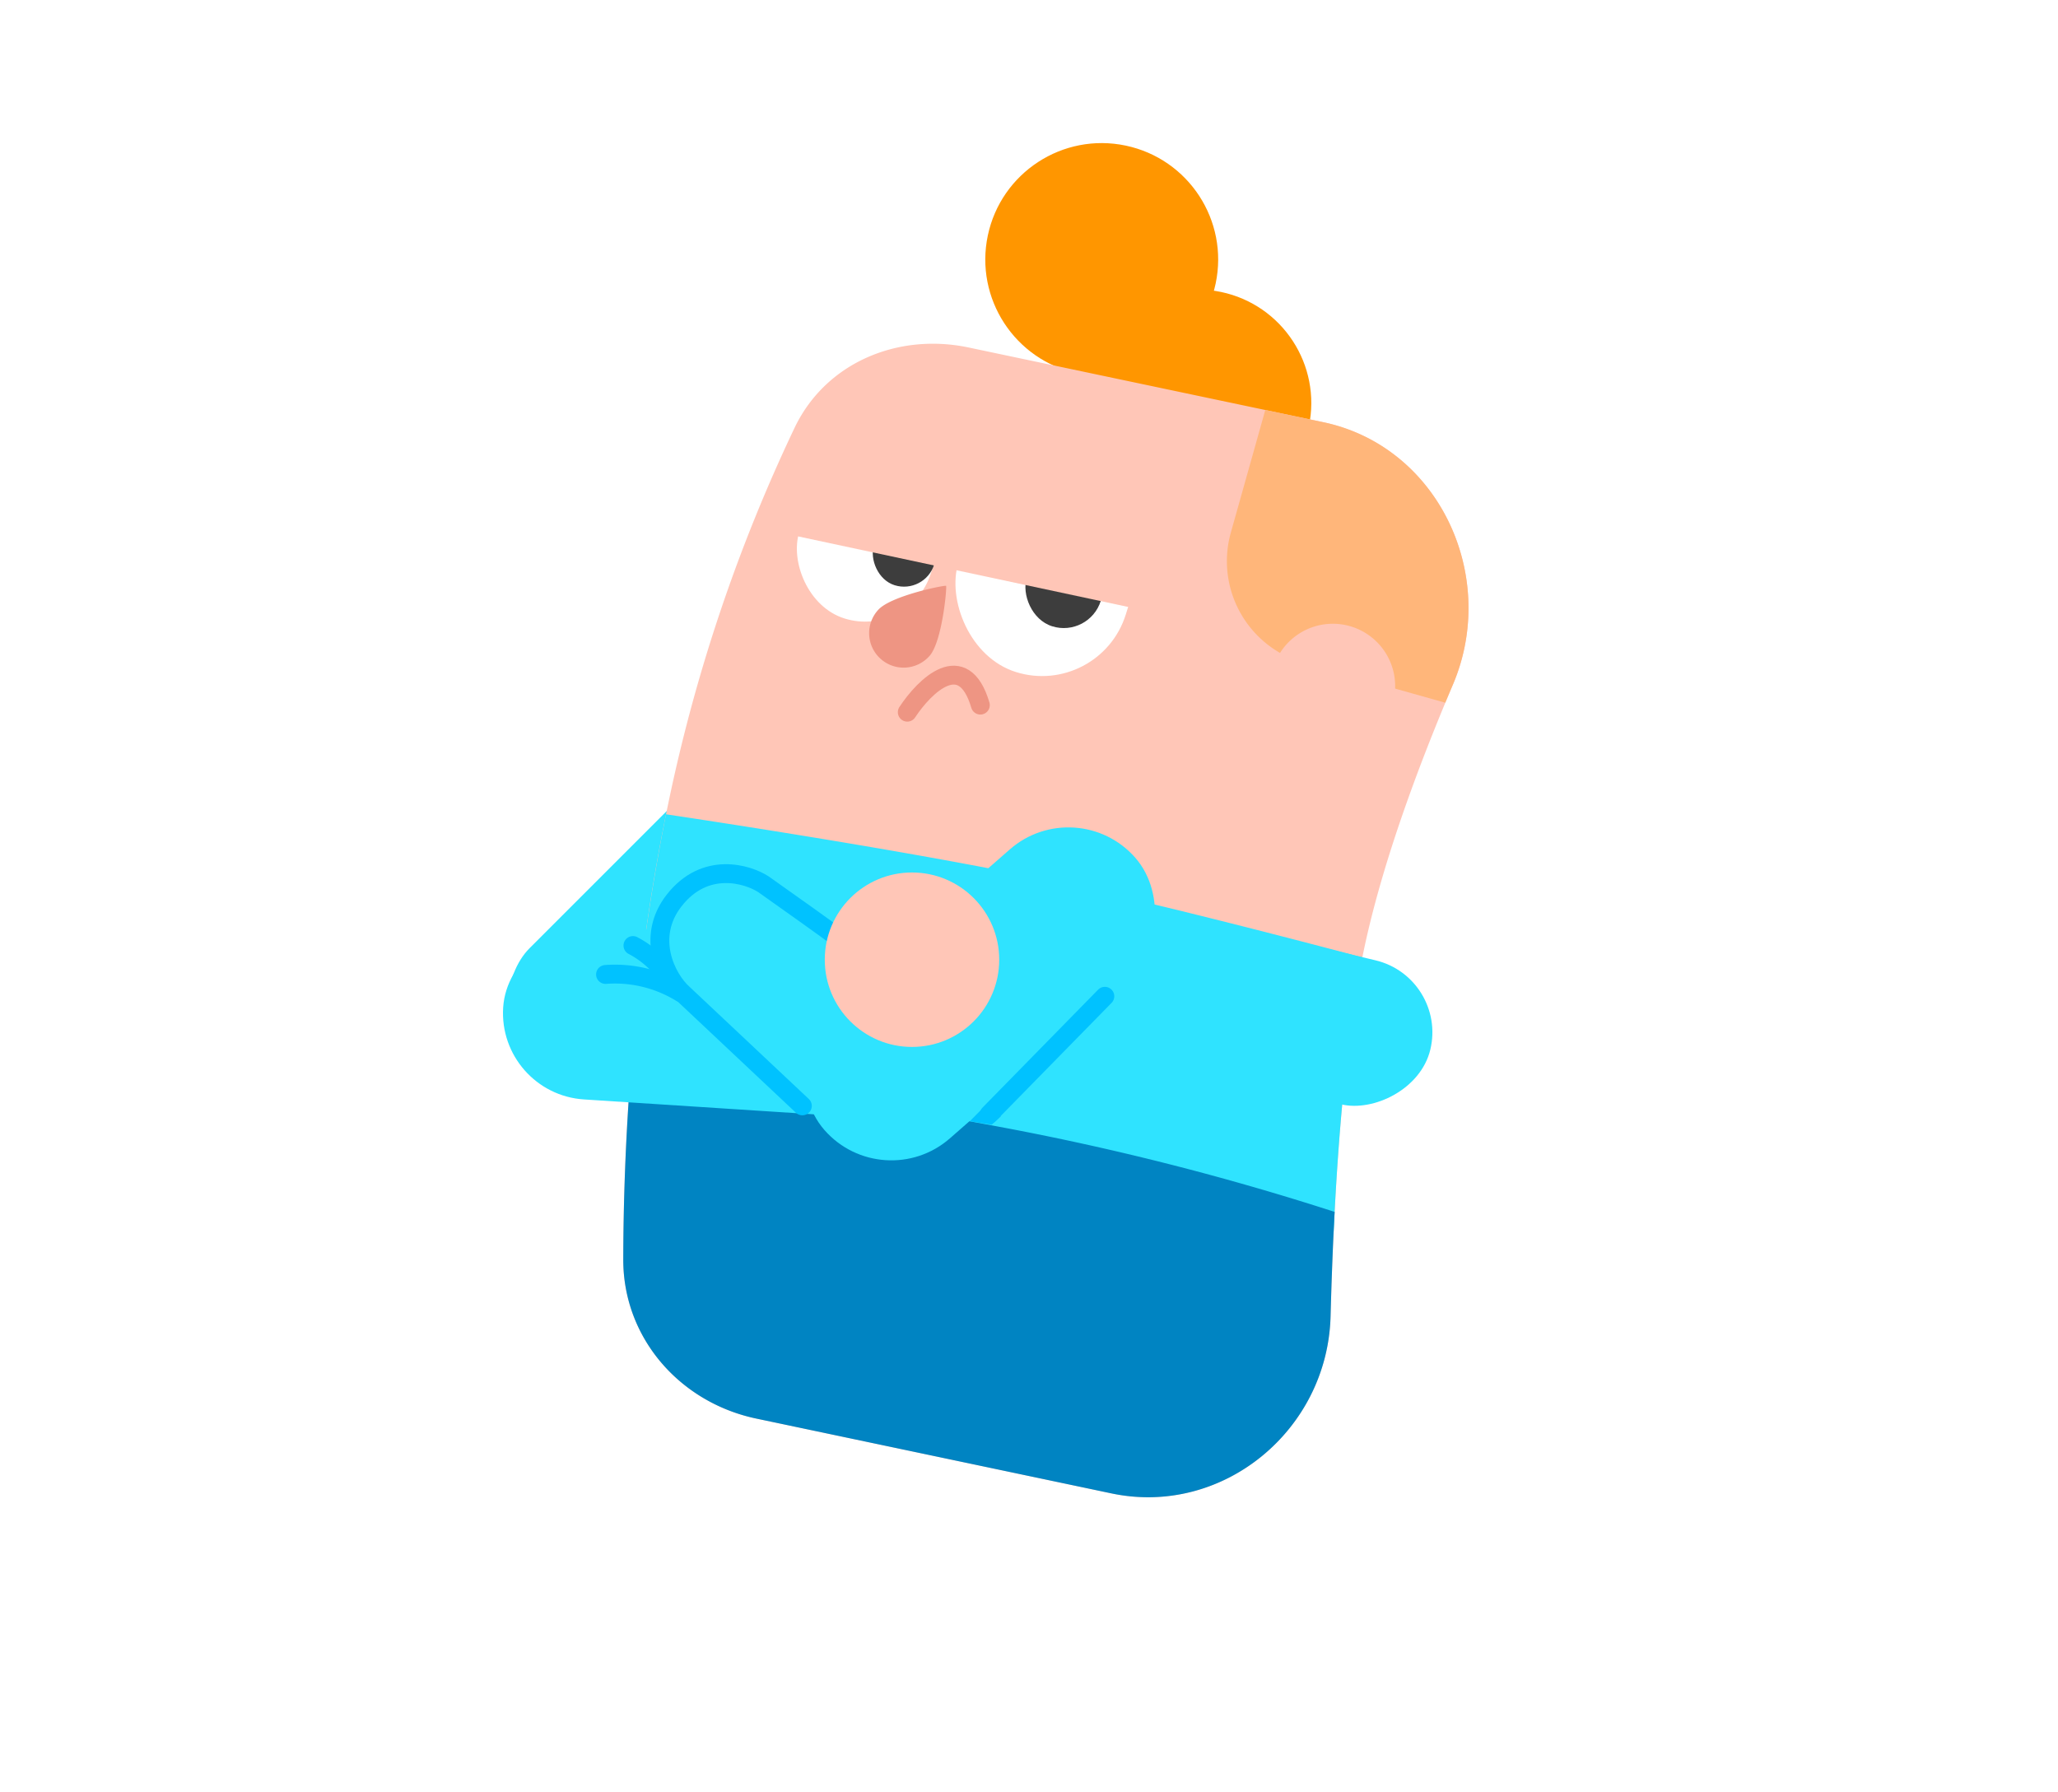 <svg xmlns="http://www.w3.org/2000/svg" xmlns:xlink="http://www.w3.org/1999/xlink" width="372" height="324" viewBox="0 0 372 324">
  <defs>
    <filter id="Rectangle_6" x="0" y="0" width="372" height="324" filterUnits="userSpaceOnUse">
      <feOffset dy="3" input="SourceAlpha"/>
      <feGaussianBlur stdDeviation="3" result="blur"/>
      <feFlood flood-opacity="0.161"/>
      <feComposite operator="in" in2="blur"/>
      <feComposite in="SourceGraphic"/>
    </filter>
  </defs>
  <g id="Group_32" data-name="Group 32" transform="translate(-9 -167)">
    <g transform="matrix(1, 0, 0, 1, 9, 167)" filter="url(#Rectangle_6)">
      <rect id="Rectangle_6-2" data-name="Rectangle 6" width="354" height="306" transform="translate(9 6)" fill="#fff"/>
    </g>
    <g id="garcon" transform="translate(23.428 98)">
      <rect id="Rectangle_34" data-name="Rectangle 34" width="30.331" height="68.904" rx="15.165" transform="translate(92.019 272.577) rotate(-135)" fill="#2fe3ff"/>
      <circle id="Ellipse_7" data-name="Ellipse 7" cx="20.516" cy="20.516" r="20.516" transform="matrix(-0.979, -0.206, 0.206, -0.979, 217.931, 166.177)" fill="#ff9600"/>
      <circle id="Ellipse_8" data-name="Ellipse 8" cx="21.035" cy="21.035" r="21.035" transform="matrix(-0.979, -0.206, 0.206, -0.979, 200.979, 140.84)" fill="#ff9600"/>
      <path id="Path_7" data-name="Path 7" d="M248.2,192.765c8.357-19.641-2.561-43.045-23.447-47.445l-64.1-13.506c-12.728-2.681-25.745,2.693-31.4,14.406a299.608,299.608,0,0,0-22.884,68.017c-6.642,31.521-8.094,62.191-8.141,82.414-.033,14.159,10.194,25.859,24.049,28.778l64.186,13.524c20.15,4.246,39.078-11.441,39.618-32.025.568-21.686,2.12-47.692,6.02-66.2C235.365,225.236,241.777,207.861,248.2,192.765Z" fill="#ffc6b7"/>
      <rect id="Rectangle_35" data-name="Rectangle 35" width="31.683" height="41.551" rx="15.841" transform="translate(184.333 195.214) rotate(-162.629)" fill="#fff"/>
      <rect id="Rectangle_36" data-name="Rectangle 36" width="24.933" height="41.556" rx="12.467" transform="translate(150.117 184.521) rotate(-162.629)" fill="#fff"/>
      <rect id="Rectangle_37" data-name="Rectangle 37" width="14.023" height="22.853" rx="7.012" transform="translate(182.454 184.307) rotate(-162.629)" fill="#3d3d3d"/>
      <circle id="Ellipse_9" data-name="Ellipse 9" cx="5.713" cy="5.713" r="5.713" transform="translate(173.647 168.472) rotate(-162.629)" fill="#fff"/>
      <rect id="Rectangle_38" data-name="Rectangle 38" width="11.428" height="22.856" rx="5.714" transform="translate(152.731 176.494) rotate(-162.629)" fill="#3d3d3d"/>
      <circle id="Ellipse_10" data-name="Ellipse 10" cx="5.713" cy="5.713" r="5.713" transform="translate(148.374 160.562) rotate(-162.629)" fill="#fff"/>
      <path id="Path_8" data-name="Path 8" d="M231.828,242.064c-14.754-3.918-39.23-10.247-57.171-14.027-24.278-5.115-60.718-10.647-68.693-11.839a384.846,384.846,0,0,0-6.542,48.62l127.216,26.8C227.452,274.365,228.99,256.19,231.828,242.064Z" fill="#2fe3ff" fill-rule="evenodd"/>
      <path id="Path_9" data-name="Path 9" d="M226.818,288.073A487.19,487.19,0,0,0,166.262,272.7c-30.53-5.759-55.848-9.387-66.611-10.843-1.058,13.266-1.4,25.207-1.419,34.8-.033,14.159,10.194,25.86,24.049,28.779l64.187,13.524c20.149,4.245,39.077-11.441,39.617-32.026C226.243,300.894,226.478,294.523,226.818,288.073Z" fill="#0084c2" fill-rule="evenodd"/>
      <path id="Path_10" data-name="Path 10" d="M214.284,143.111l-6.227,22.156a19.126,19.126,0,0,0,13.238,23.587l25.521,7.174q.686-1.65,1.375-3.268c8.357-19.641-2.562-43.045-23.448-47.445Z" fill="#ffb67a" fill-rule="evenodd"/>
      <path id="Path_11" data-name="Path 11" d="M144.31,179.248a6.233,6.233,0,1,0,9.278,8.325c2.3-2.562,3.185-12.494,2.992-12.668S146.608,176.686,144.31,179.248Z" fill="#ee9583"/>
      <path id="Path_12" data-name="Path 12" d="M224.165,204.054a11.27,11.27,0,1,1,13.351-8.7A11.27,11.27,0,0,1,224.165,204.054Z" fill="#ffc6b7"/>
      <rect id="Rectangle_39" data-name="Rectangle 39" width="26.757" height="62.643" rx="13.378" transform="matrix(0.232, -0.973, 0.973, 0.232, 180.064, 257.201)" fill="#2fe3ff"/>
      <rect id="Rectangle_40" data-name="Rectangle 40" width="31.302" height="73.245" rx="15.651" transform="translate(75.513 266.733) rotate(-86.298)" fill="#2fe3ff"/>
      <path id="Path_13" data-name="Path 13" d="M126,157.889a29.4,29.4,0,0,1,34.9-22.607l42.922,9.174-7.63,35.692-71.675-15.321Z" fill="#ffc6b7"/>
      <rect id="Rectangle_41" data-name="Rectangle 41" width="32.154" height="74.698" rx="16.077" transform="translate(180.191 211.959) rotate(48.783)" fill="#2fe3ff"/>
      <path id="Path_14" data-name="Path 14" d="M164.4,270.4l20.881-21.307" fill="none" stroke="#00c2ff" stroke-linecap="round" stroke-width="3.409"/>
      <path id="Path_15" data-name="Path 15" d="M108.663,248.451a22.845,22.845,0,0,0-13.636-3.3" fill="none" stroke="#00c2ff" stroke-linecap="round" stroke-width="3.409"/>
      <path id="Path_16" data-name="Path 16" d="M107.578,247.711a17.614,17.614,0,0,0-7.595-7.788" fill="none" stroke="#00c2ff" stroke-linecap="round" stroke-width="3.409"/>
      <path id="Path_17" data-name="Path 17" d="M149.57,197.742c3.125-4.758,10.142-11.676,13.21-1.278" fill="none" stroke="#ee9583" stroke-linecap="round" stroke-width="3.409"/>
      <path id="Path_18" data-name="Path 18" d="M136.36,238.011c-.34-.34-8.664-6.249-12.783-9.161-2.841-1.847-10.578-4.27-16.193,2.983-5.114,6.605-1.421,14.062,1.7,16.832l21.52,20.241" fill="none" stroke="#00c2ff" stroke-linecap="round" stroke-width="3.409"/>
      <circle id="Ellipse_11" data-name="Ellipse 11" cx="15.767" cy="15.767" r="15.767" transform="translate(134.656 226.718)" fill="#ffc6b7"/>
      <path id="Path_19" data-name="Path 19" d="M164.037,268.48l2.444,2.323-1.652,1.515-3.956-.632Z" fill="#00c2ff"/>
    </g>
  </g>
</svg>
